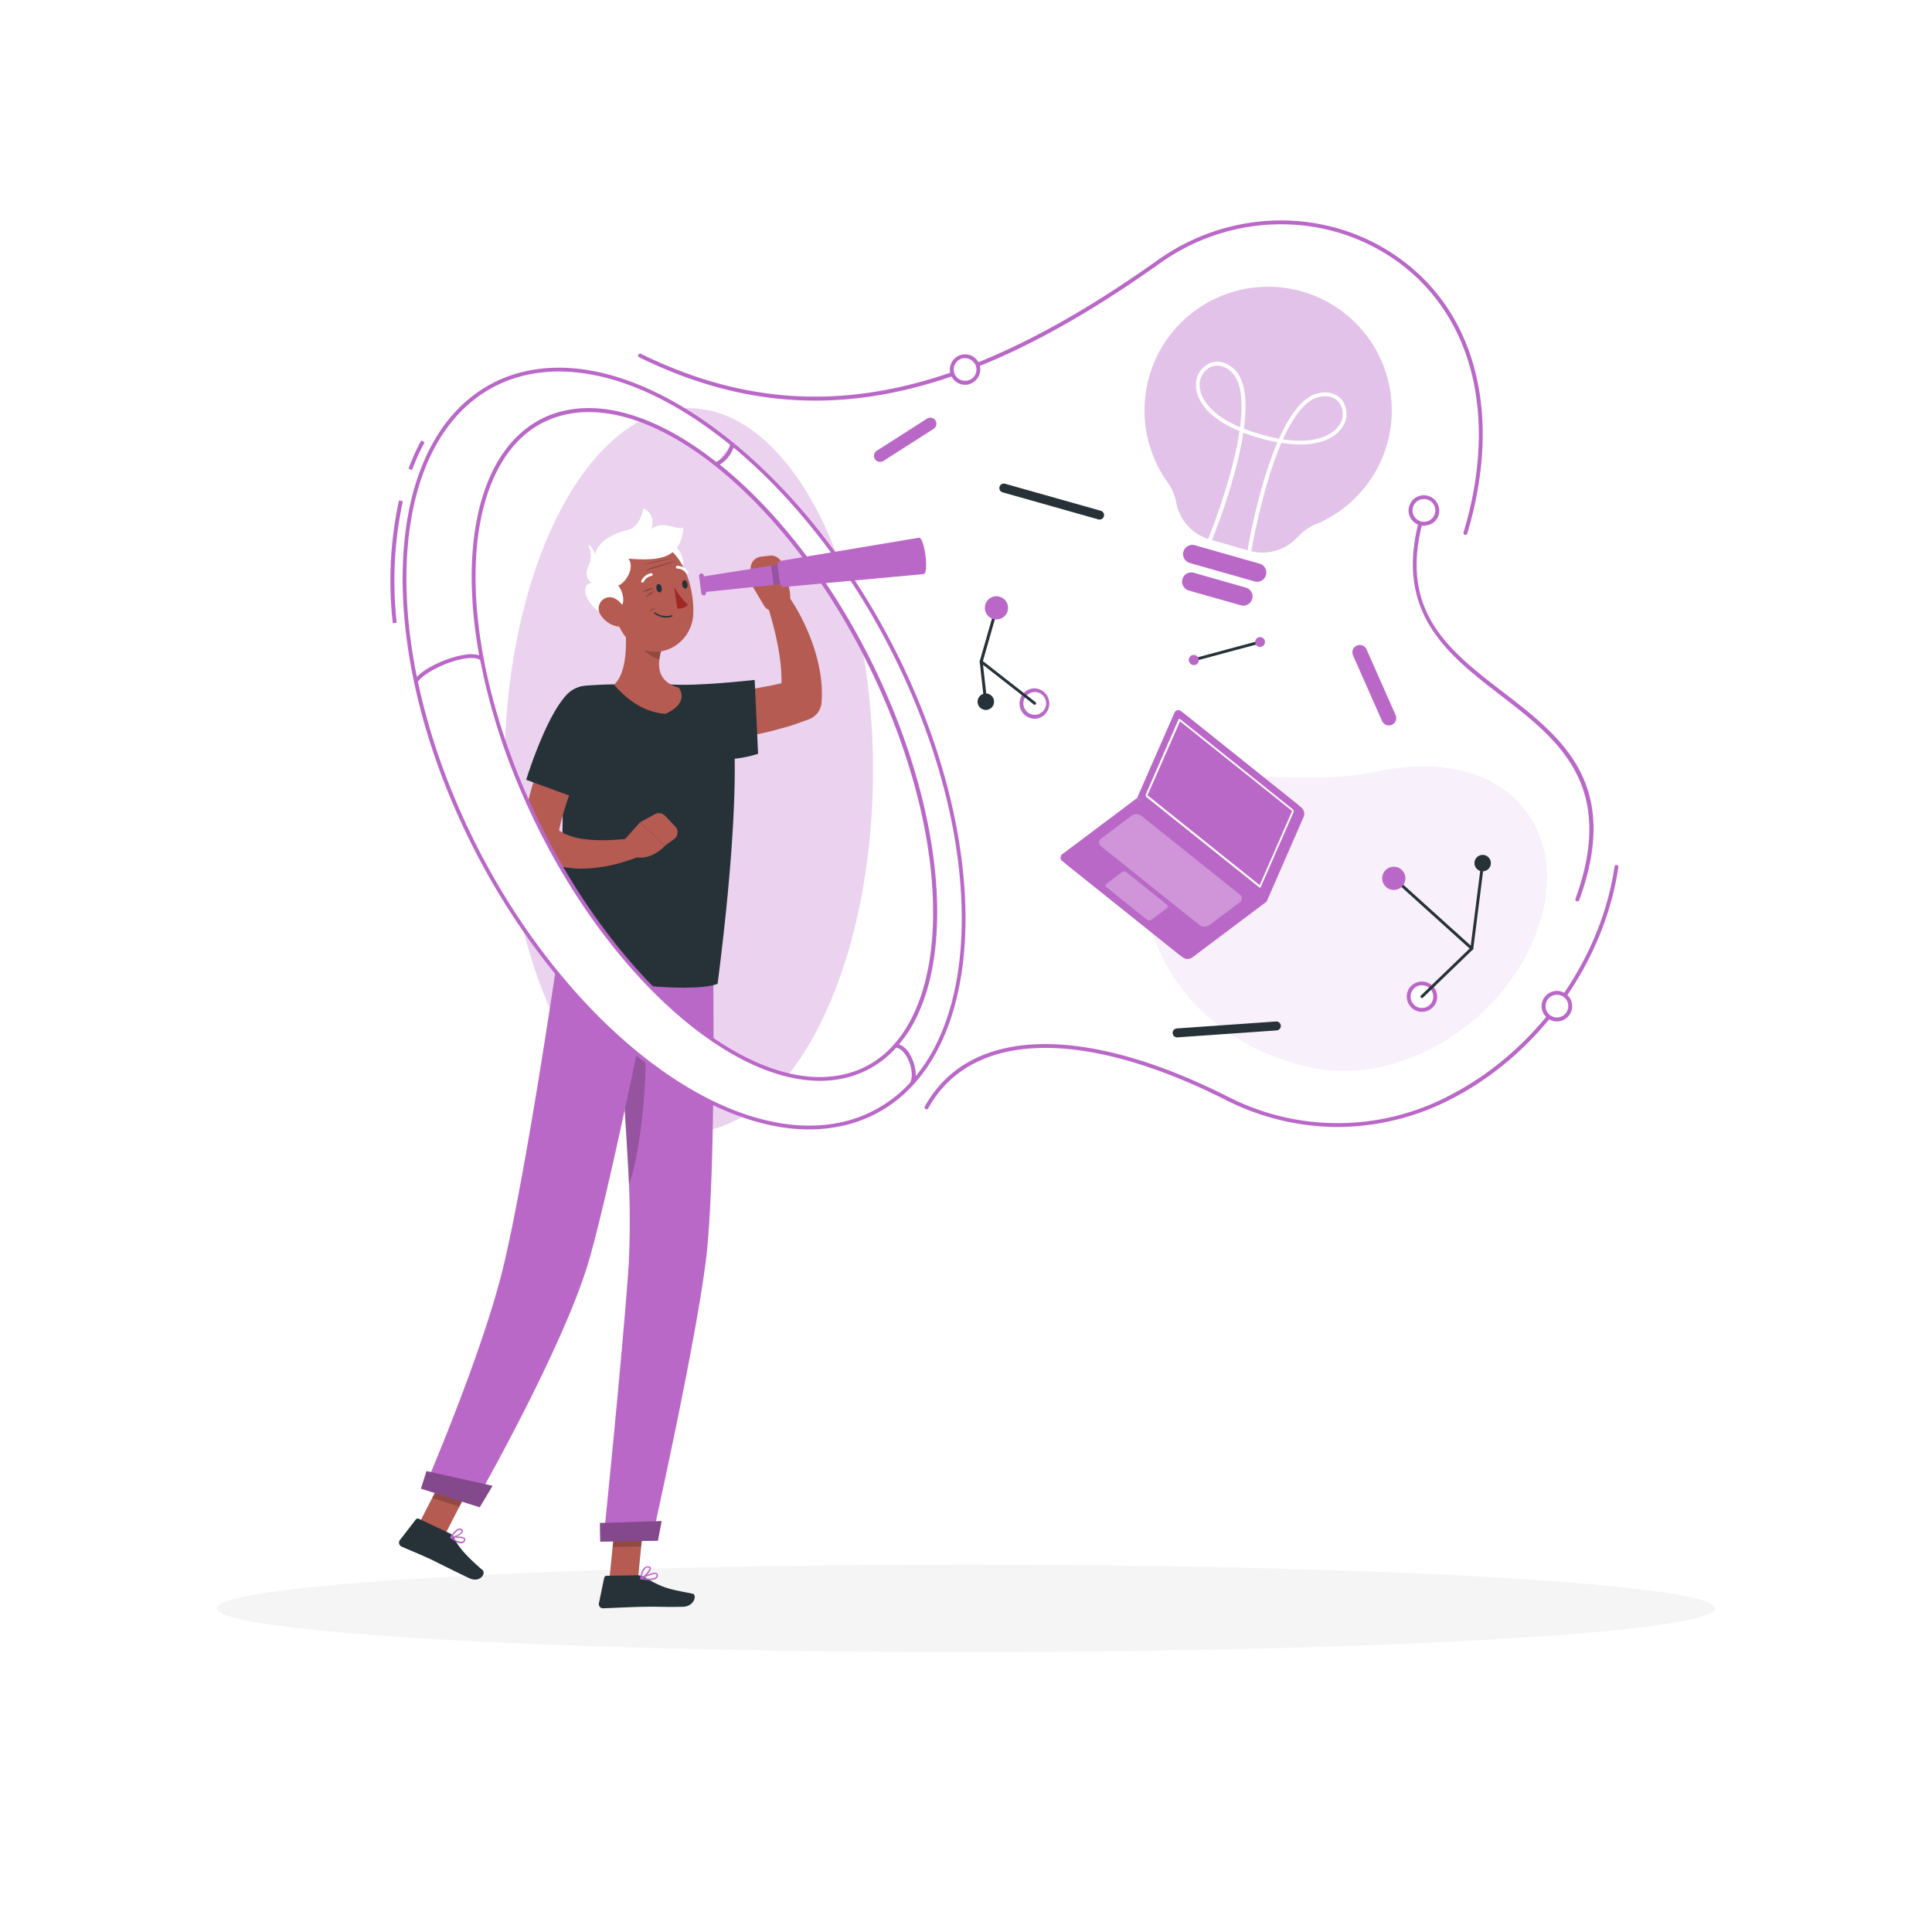 <svg class="animated" id="freepik_stories-visionary-technology" xmlns="http://www.w3.org/2000/svg" viewBox="0 0 500 500" version="1.1" xmlns:xlink="http://www.w3.org/1999/xlink" xmlns:svgjs="http://svgjs.com/svgjs"><style>svg#freepik_stories-visionary-technology:not(.animated) .animable {opacity: 0;}svg#freepik_stories-visionary-technology.animated #freepik--Device--inject-2 {animation: 6s Infinite  linear floating;animation-delay: 0s;}svg#freepik_stories-visionary-technology.animated #freepik--light-bulb--inject-2 {animation: 6s Infinite  linear wind;animation-delay: 0s;}            @keyframes floating {                0% {                    opacity: 1;                    transform: translateY(0px);                }                50% {                    transform: translateY(-10px);                }                100% {                    opacity: 1;                    transform: translateY(0px);                }            }                    @keyframes wind {                0% {                    transform: rotate( 0deg );                }                25% {                    transform: rotate( 1deg );                }                75% {                    transform: rotate( -1deg );                }            }        .animator-hidden { display: none; }</style><g id="freepik--background-complete--inject-2" class="animable animator-hidden" style="transform-origin: 250px 226.87px;"><rect y="382.4" width="500" height="0.25" style="fill: rgb(235, 235, 235); transform-origin: 250px 382.525px;" id="elvx1tmxe6egj" class="animable"></rect><rect x="324.56" y="389.21" width="33.12" height="0.25" style="fill: rgb(235, 235, 235); transform-origin: 341.12px 389.335px;" id="ellkqohm4hwxn" class="animable"></rect><rect x="428.57" y="391.4" width="8.69" height="0.25" style="fill: rgb(235, 235, 235); transform-origin: 432.915px 391.525px;" id="elpgd78nu8ld9" class="animable"></rect><rect x="358.68" y="398.49" width="19.19" height="0.25" style="fill: rgb(235, 235, 235); transform-origin: 368.275px 398.615px;" id="elab4krkuh8r" class="animable"></rect><rect x="206.81" y="395.11" width="43.19" height="0.25" style="fill: rgb(235, 235, 235); transform-origin: 228.405px 395.235px;" id="elexhhkq5ci5" class="animable"></rect><rect x="191.57" y="395.11" width="6.33" height="0.25" style="fill: rgb(235, 235, 235); transform-origin: 194.735px 395.235px;" id="elq39k2leczy" class="animable"></rect><rect x="77.31" y="390.89" width="93.68" height="0.25" style="fill: rgb(235, 235, 235); transform-origin: 124.15px 391.015px;" id="elkojfkcvprtk" class="animable"></rect><path d="M237,337.8H43.91a5.71,5.71,0,0,1-5.7-5.71V60.66A5.71,5.71,0,0,1,43.91,55H237a5.71,5.71,0,0,1,5.71,5.71V332.09A5.71,5.71,0,0,1,237,337.8ZM43.91,55.2a5.46,5.46,0,0,0-5.45,5.46V332.09a5.46,5.46,0,0,0,5.45,5.46H237a5.47,5.47,0,0,0,5.46-5.46V60.66A5.47,5.47,0,0,0,237,55.2Z" style="fill: rgb(235, 235, 235); transform-origin: 140.46px 196.4px;" id="eluux2g7g9i5" class="animable"></path><path d="M453.31,337.8H260.21a5.72,5.72,0,0,1-5.71-5.71V60.66A5.72,5.72,0,0,1,260.21,55h193.1A5.71,5.71,0,0,1,459,60.66V332.09A5.71,5.71,0,0,1,453.31,337.8ZM260.21,55.2a5.47,5.47,0,0,0-5.46,5.46V332.09a5.47,5.47,0,0,0,5.46,5.46h193.1a5.47,5.47,0,0,0,5.46-5.46V60.66a5.47,5.47,0,0,0-5.46-5.46Z" style="fill: rgb(235, 235, 235); transform-origin: 356.75px 196.4px;" id="elcako5b6ipue" class="animable"></path><g id="elc2iox3bun8k"><rect x="159.44" y="80.68" width="276.56" height="211.94" style="fill: rgb(230, 230, 230); transform-origin: 297.72px 186.65px; transform: rotate(180deg);" class="animable" id="el901n7sze30n"></rect></g><path d="M143.72,75.67H445.49A1.46,1.46,0,0,1,447,77.13h0a1.45,1.45,0,0,1-1.46,1.45H143.72a1.45,1.45,0,0,1-1.46-1.45h0A1.46,1.46,0,0,1,143.72,75.67Z" style="fill: rgb(245, 245, 245); transform-origin: 294.63px 77.125px;" id="elz081hzu4rk" class="animable"></path><g id="eldnicev9rffq"><rect x="153.21" y="80.68" width="279.87" height="211.94" style="fill: rgb(235, 235, 235); transform-origin: 293.145px 186.65px; transform: rotate(180deg);" class="animable" id="elivudmp3tsr"></rect></g><g id="elbxx6sewe3l4"><rect x="195.9" y="55.43" width="194.51" height="262.44" style="fill: rgb(250, 250, 250); transform-origin: 293.155px 186.65px; transform: rotate(90deg);" class="animable" id="eltrgs7jsjmpi"></rect></g><polygon points="370.46 283.91 309.92 89.4 274.69 89.4 335.24 283.91 370.46 283.91" style="fill: rgb(255, 255, 255); transform-origin: 322.575px 186.655px;" id="elsrr4duyde2b" class="animable"></polygon><polygon points="310.68 283.91 250.13 89.4 236.4 89.4 296.94 283.91 310.68 283.91" style="fill: rgb(255, 255, 255); transform-origin: 273.54px 186.655px;" id="elkfovzkki98b" class="animable"></polygon><g id="elci8hxd7p4a6"><rect x="65.23" y="186.1" width="194.51" height="1.11" style="fill: rgb(230, 230, 230); transform-origin: 162.485px 186.655px; transform: rotate(90deg);" class="animable" id="elhi7c0otjzem"></rect></g><g id="elztcfikb0hc"><g style="opacity: 0.4; transform-origin: 398.69px 175.585px;" class="animable" id="el96bt1b69rvm"><g id="elez548lpg4o"><rect x="412.22" y="73.06" width="27.05" height="205.05" style="fill: rgb(240, 240, 240); transform-origin: 425.745px 175.585px; transform: rotate(180deg);" class="animable" id="elj7l2923tnr"></rect></g><g id="elhuu98ogyufh"><rect x="401.68" y="73.06" width="21.08" height="205.05" style="fill: rgb(230, 230, 230); transform-origin: 412.22px 175.585px; transform: rotate(180deg);" class="animable" id="elb85f9hkdwp"></rect></g><g id="el2458bpkzdyq"><rect x="385.16" y="73.06" width="27.05" height="205.05" style="fill: rgb(240, 240, 240); transform-origin: 398.685px 175.585px; transform: rotate(180deg);" class="animable" id="elg7mfn0enddr"></rect></g><g id="elxi7e2htdq1g"><rect x="374.63" y="73.06" width="21.08" height="205.05" style="fill: rgb(230, 230, 230); transform-origin: 385.17px 175.585px; transform: rotate(180deg);" class="animable" id="ell82jzwnanr"></rect></g><g id="elmflvegyklt"><rect x="358.11" y="73.06" width="27.05" height="205.05" style="fill: rgb(240, 240, 240); transform-origin: 371.635px 175.585px; transform: rotate(180deg);" class="animable" id="elf0f7v2tecl4"></rect></g></g></g><g id="elzzwszbwh3ul"><g style="opacity: 0.4; transform-origin: 163.185px 175.595px;" class="animable" id="elylpkwch1tu"><g id="el2gyvjc7j3tk"><rect x="167.51" y="73.07" width="8.64" height="205.05" style="fill: rgb(240, 240, 240); transform-origin: 171.83px 175.595px; transform: rotate(180deg);" class="animable" id="elm2lnw451t4m"></rect></g><g id="eligi5er8qjn"><rect x="164.14" y="73.07" width="6.73" height="205.05" style="fill: rgb(230, 230, 230); transform-origin: 167.505px 175.595px; transform: rotate(180deg);" class="animable" id="elyd1x5rf76pr"></rect></g><g id="elrqlnyb52lh"><rect x="158.87" y="73.07" width="8.64" height="205.05" style="fill: rgb(240, 240, 240); transform-origin: 163.19px 175.595px; transform: rotate(180deg);" class="animable" id="elmmqtaijywd"></rect></g><g id="ell9rfweb9ffg"><rect x="155.5" y="73.07" width="6.73" height="205.05" style="fill: rgb(230, 230, 230); transform-origin: 158.865px 175.595px; transform: rotate(180deg);" class="animable" id="elemt5asvs0lj"></rect></g><g id="el6r2jkvhp7tv"><rect x="150.22" y="73.07" width="8.64" height="205.05" style="fill: rgb(240, 240, 240); transform-origin: 154.54px 175.595px; transform: rotate(180deg);" class="animable" id="elreec95rrh"></rect></g></g></g><g id="elnr8a4jnlk8p"><rect x="75.38" y="107.71" width="61.96" height="77.89" style="fill: rgb(240, 240, 240); transform-origin: 106.36px 146.655px; transform: rotate(180deg);" class="animable" id="elvjodb515b6d"></rect></g><g id="el57arizactbn"><rect x="61.7" y="107.71" width="73.27" height="77.89" style="fill: rgb(245, 245, 245); transform-origin: 98.335px 146.655px; transform: rotate(180deg);" class="animable" id="elxh1ot75vg5c"></rect></g><g id="elgsdmmtd0ra9"><rect x="65.53" y="116.16" width="65.61" height="60.99" style="fill: rgb(255, 255, 255); transform-origin: 98.335px 146.655px; transform: rotate(-90deg);" class="animable" id="elt6i9wp66xse"></rect></g><g id="elih38jl5oycp"><rect x="406.82" y="311.73" width="12.25" height="65.68" style="fill: rgb(240, 240, 240); transform-origin: 412.945px 344.57px; transform: rotate(180deg);" class="animable" id="elfigqzj1sj0c"></rect></g><g id="el43kdhelz22k"><rect x="229.53" y="377.41" width="184.48" height="6.1" style="fill: rgb(240, 240, 240); transform-origin: 321.77px 380.46px; transform: rotate(180deg);" class="animable" id="elw66ist61hy"></rect></g><rect x="224.46" y="311.73" width="182.35" height="65.68" style="fill: rgb(250, 250, 250); transform-origin: 315.635px 344.57px;" id="elzp7xx5za87" class="animable"></rect><rect x="234.84" y="319.72" width="161.61" height="20.21" style="fill: rgb(240, 240, 240); transform-origin: 315.645px 329.825px;" id="el2uumqbly6ce" class="animable"></rect><rect x="234.84" y="345.68" width="161.61" height="20.21" style="fill: rgb(240, 240, 240); transform-origin: 315.645px 355.785px;" id="el8spzj1zeqht" class="animable"></rect><g id="elg1o42d5jipn"><rect x="268.37" y="317.21" width="94.54" height="4.33" rx="1.84" style="fill: rgb(250, 250, 250); transform-origin: 315.64px 319.375px; transform: rotate(180deg);" class="animable" id="elvqraa9y3ai"></rect></g><g id="elxcoqekgz7za"><rect x="268.37" y="343.18" width="94.54" height="4.33" rx="1.84" style="fill: rgb(250, 250, 250); transform-origin: 315.64px 345.345px; transform: rotate(180deg);" class="animable" id="eloc2pbcsosna"></rect></g><g id="elna2yp085w9"><rect x="220.95" y="305.84" width="185.87" height="5.89" style="fill: rgb(240, 240, 240); transform-origin: 313.885px 308.785px; transform: rotate(180deg);" class="animable" id="el3x2z3c8whl6"></rect></g><rect x="406.82" y="305.84" width="15.94" height="5.89" style="fill: rgb(230, 230, 230); transform-origin: 414.79px 308.785px;" id="el2mdnmkyvlt" class="animable"></rect><path d="M100.27,352.56h5.94c0-5.31,0-32.43.42-63.3.36-28.61,1-40.07,1.58-44.45l-4.77,8.32c-1.66,6.51-4.42,17.64-4.66,24.48C98,299.13,101,330,100.27,352.56Z" style="fill: rgb(230, 230, 230); transform-origin: 103.43px 298.685px;" id="elsxxzc2ag79j" class="animable"></path><path d="M95.76,249.19C87.85,233.72,72,225.64,55.88,218c-6.34-3,11.46,34,24.41,50.83,10,13,19.77,12.75,22.69,25.63C103.54,279.54,102.58,262.53,95.76,249.19Z" style="fill: rgb(230, 230, 230); transform-origin: 78.835px 256.144px;" id="elo1v1joajmw" class="animable"></path><path d="M110.79,275.37c7-9.15,18.56-11.49,30.3-13.44,4.6-.76-11.41,21.36-22,30.38-8.2,7-14.73,4.78-18.09,13.16C102.27,294.92,104.75,283.25,110.79,275.37Z" style="fill: rgb(230, 230, 230); transform-origin: 121.45px 283.69px;" id="elm8l9n2gfnil" class="animable"></path><path d="M96.66,292.86c-5.45-7.11-14.42-8.93-23.54-10.44C69.54,281.83,82,299,90.19,306c6.37,5.45,11.44,3.72,14,10.23C103.29,308.05,101.36,299,96.66,292.86Z" style="fill: rgb(230, 230, 230); transform-origin: 88.34px 299.318px;" id="el5anopb5drzi" class="animable"></path><path d="M107.88,320.72c3.76-4.8,9.88-6,16.1-7,2.44-.38-6.14,11.24-11.77,16-4.37,3.66-7.81,2.45-9.63,6.87C103.28,331,104.65,324.86,107.88,320.72Z" style="fill: rgb(230, 230, 230); transform-origin: 113.493px 325.15px;" id="el048qqxrz3y" class="animable"></path><path d="M104.34,249.77C108.72,234.6,126,211,143.79,206.08c7-1.9-18.11,36.49-26.71,55.59-6.69,14.88-13,23.91-13.87,34.57C98.77,282.84,100,264.94,104.34,249.77Z" style="fill: rgb(230, 230, 230); transform-origin: 122.715px 251.126px;" id="elhfx8q1gwhei" class="animable"></path><path d="M105.82,382.4h0c-12.32,0-22.5-1.83-23.21-14.12l-2-21h50.51l-2,21C128.31,380.57,118.13,382.4,105.82,382.4Z" style="fill: rgb(240, 240, 240); transform-origin: 105.865px 364.84px;" id="elgwzq6nw5448" class="animable"></path><polygon points="134.34 351.55 77.29 351.55 75.66 339.92 135.97 339.92 134.34 351.55" style="fill: rgb(240, 240, 240); transform-origin: 105.815px 345.735px;" id="el7bag3h0dyw4" class="animable"></polygon></g><g id="freepik--Shadow--inject-2" class="animable" style="transform-origin: 250px 416.24px;"><ellipse id="freepik--path--inject-2" cx="250" cy="416.24" rx="193.89" ry="11.32" style="fill: rgb(245, 245, 245); transform-origin: 250px 416.24px;" class="animable"></ellipse></g><g id="freepik--Graphics--inject-2" class="animable" style="transform-origin: 291.991px 174.358px;"><path d="M379.24,138.43a.34.34,0,0,1-.14,0,.5.5,0,0,1-.34-.62c8.95-29.81,2.52-56-17.2-70.19-18.08-12.95-42.74-12.75-61.37.52-52.71,37.53-93,44.8-134.76,24.33a.5.5,0,1,1,.44-.9c41.38,20.29,81.37,13,133.74-24.25,19-13.51,44.11-13.71,62.53-.51,20.09,14.4,26.66,41,17.58,71.29A.5.5,0,0,1,379.24,138.43Z" style="fill: #BA68C8; transform-origin: 274.437px 97.742px;" id="el9zbtukic61i" class="animable"></path><path d="M346.15,291.67a64.5,64.5,0,0,1-29.06-7.07c-37-18.63-65.78-17.79-76.87,2.24a.5.5,0,0,1-.68.2.51.51,0,0,1-.2-.68c11.39-20.56,40.62-21.55,78.2-2.66a62.27,62.27,0,0,0,58.06-.43c22.09-11.49,38.67-34.66,42.24-59a.5.5,0,0,1,.57-.42.51.51,0,0,1,.42.57c-3.62,24.68-20.41,48.13-42.77,59.76A64.54,64.54,0,0,1,346.15,291.67Z" style="fill: #BA68C8; transform-origin: 329.058px 257.757px;" id="ela8zbe8grvak" class="animable"></path><path d="M408.2,233.25l-.17,0a.5.5,0,0,1-.3-.64c10.73-29.49-4.58-41.27-19.39-52.67-14-10.8-28.55-22-20.28-47.94a.49.49,0,0,1,.63-.32.49.49,0,0,1,.32.62C361,157.58,374.55,168,389,179.12c15.09,11.61,30.7,23.62,19.72,53.8A.48.48,0,0,1,408.2,233.25Z" style="fill: #BA68C8; transform-origin: 389.028px 182.453px;" id="elaar0lbarlff" class="animable"></path><g id="eljiivep5ntpg"><path d="M398.73,238.06c-7.31,24.85-35.19,43.89-60.41,38-30.58-7.19-46.7-33.25-41.28-58.58s33.65-12.32,59-17.75C388.56,192.72,406,213.2,398.73,238.06Z" style="fill: #BA68C8; opacity: 0.1; transform-origin: 348.184px 237.737px;" class="animable" id="elou0ttnkfxxs"></path></g><path d="M253.19,95.26a3.45,3.45,0,1,1-3.81-3A3.45,3.45,0,0,1,253.19,95.26Z" style="fill: rgb(255, 255, 255); transform-origin: 249.767px 95.688px;" id="eljxj33fl2kj" class="animable"></path><path d="M249.76,99.58a3.94,3.94,0,1,1,3.92-4.38h0a4,4,0,0,1-3.48,4.36A3.31,3.31,0,0,1,249.76,99.58Zm0-6.89-.32,0a2.94,2.94,0,1,0,3.25,2.6h0A3,3,0,0,0,249.76,92.69Z" style="fill: #BA68C8; transform-origin: 249.762px 95.64px;" id="elu6ks1lxlyu" class="animable"></path><path d="M372,131.74a3.45,3.45,0,1,1-3.8-3A3.45,3.45,0,0,1,372,131.74Z" style="fill: rgb(255, 255, 255); transform-origin: 368.577px 132.169px;" id="elin3oxzv0xp" class="animable"></path><path d="M368.53,136.07a3.95,3.95,0,1,1,2.47-7,4,4,0,0,1,1.46,2.65h0a4,4,0,0,1-.84,2.9A3.91,3.91,0,0,1,369,136,3.25,3.25,0,0,1,368.53,136.07Zm0-6.89a1.83,1.83,0,0,0-.33,0,2.9,2.9,0,0,0-2,1.08,2.94,2.94,0,0,0-.63,2.17,3,3,0,0,0,3.25,2.6,3,3,0,0,0,2-1.09,2.9,2.9,0,0,0,.62-2.16h0a2.92,2.92,0,0,0-2.92-2.62Z" style="fill: #BA68C8; transform-origin: 368.511px 132.12px;" id="elts8d0i0k1hq" class="animable"></path><path d="M406.35,260a3.44,3.44,0,1,1-3.8-3A3.45,3.45,0,0,1,406.35,260Z" style="fill: rgb(255, 255, 255); transform-origin: 402.936px 260.419px;" id="el2eveu7ijliw" class="animable"></path><path d="M402.92,264.35a3.95,3.95,0,1,1,3.93-4.38h0a3.94,3.94,0,0,1-3.49,4.35A3.15,3.15,0,0,1,402.92,264.35Zm0-6.89a1.94,1.94,0,0,0-.33,0,2.94,2.94,0,1,0,3.26,2.6h0a3,3,0,0,0-1.09-2A2.94,2.94,0,0,0,402.93,257.46Z" style="fill: #BA68C8; transform-origin: 402.924px 260.4px;" id="el87ym7jp51ze" class="animable"></path><path d="M371.07,259.52a3.44,3.44,0,1,1-1.45-4.65A3.42,3.42,0,0,1,371.07,259.52Z" style="fill: rgb(255, 255, 255); transform-origin: 368.029px 257.918px;" id="elxdkpqc5vjr8" class="animable"></path><path d="M368,261.87a4,4,0,0,1-1.83-.45,4,4,0,0,1-1.66-5.33,3.95,3.95,0,0,1,7,3.66h0A4,4,0,0,1,368,261.87Zm0-6.89a2.94,2.94,0,1,0,2.6,4.31h0a3,3,0,0,0-1.24-4A3,3,0,0,0,368,255Z" style="fill: #BA68C8; transform-origin: 368.004px 257.946px;" id="elorwb8iz6nl" class="animable"></path><path d="M380.91,245.87a.39.39,0,0,1-.25-.1l-20.18-18.22a.38.38,0,0,1,.5-.56l19.65,17.74,2.71-21.41a.37.37,0,0,1,.42-.32.37.37,0,0,1,.32.42l-2.8,22.12a.36.36,0,0,1-.24.3A.28.28,0,0,1,380.91,245.87Z" style="fill: rgb(38, 50, 56); transform-origin: 372.239px 234.433px;" id="el3z1kbwfnh1i" class="animable"></path><path d="M368,258.3a.37.37,0,0,1-.27-.12.38.38,0,0,1,0-.53l12.89-12.43a.38.38,0,0,1,.53,0,.37.37,0,0,1,0,.53l-12.89,12.43A.36.36,0,0,1,368,258.3Z" style="fill: rgb(38, 50, 56); transform-origin: 374.442px 251.706px;" id="elkk8mh7cap2" class="animable"></path><path d="M363.39,228.66a3,3,0,1,1-1.27-4A3,3,0,0,1,363.39,228.66Z" style="fill: #BA68C8; transform-origin: 360.712px 227.309px;" id="elb7feuqgfu48" class="animable"></path><path d="M385.59,224.35a2.12,2.12,0,1,1-.9-2.86A2.12,2.12,0,0,1,385.59,224.35Z" style="fill: rgb(38, 50, 56); transform-origin: 383.71px 223.37px;" id="elnza5dk87jdb" class="animable"></path><path d="M264.35,181.94a3.44,3.44,0,1,1,3.36,3.52A3.43,3.43,0,0,1,264.35,181.94Z" style="fill: rgb(255, 255, 255); transform-origin: 267.789px 182.021px;" id="eljbieqef301" class="animable"></path><path d="M267.79,186h-.1a3.93,3.93,0,0,1-3.84-4,3.94,3.94,0,0,1,4-3.85,3.95,3.95,0,0,1-.1,7.89Zm0-6.89a2.94,2.94,0,0,0-2.94,2.87,2.94,2.94,0,0,0,2.87,3,2.84,2.84,0,0,0,2.1-.81,2.94,2.94,0,0,0-2-5.07Z" style="fill: #BA68C8; transform-origin: 267.704px 182.095px;" id="elofxlqgabtu" class="animable"></path><path d="M255.08,182a.38.38,0,0,1-.38-.33l-1.15-10.4a.38.38,0,0,1,0-.15l4-13.9A.37.37,0,0,1,258,157a.38.38,0,0,1,.26.47l-3.94,13.83,1.15,10.32a.39.39,0,0,1-.33.42Z" style="fill: rgb(38, 50, 56); transform-origin: 255.909px 169.512px;" id="elwoshpjf7i7j" class="animable"></path><path d="M267.79,182.4a.4.4,0,0,1-.23-.08l-13.87-10.81a.38.38,0,0,1-.06-.53.37.37,0,0,1,.52-.06L268,181.73a.38.38,0,0,1,.07.52A.38.38,0,0,1,267.79,182.4Z" style="fill: rgb(38, 50, 56); transform-origin: 260.846px 176.62px;" id="el5gzpmjrqbar" class="animable"></path><path d="M254.88,157.24a3,3,0,1,1,2.93,3.07A3,3,0,0,1,254.88,157.24Z" style="fill: #BA68C8; transform-origin: 257.879px 157.311px;" id="elgi51tgoxf5j" class="animable"></path><path d="M253,181.56a2.13,2.13,0,1,1,2.07,2.17A2.13,2.13,0,0,1,253,181.56Z" style="fill: rgb(38, 50, 56); transform-origin: 255.13px 181.601px;" id="elj3yvzmvs8ve" class="animable"></path><path d="M353.67,168.08l7.52,17a1.9,1.9,0,0,1-1,2.51h0a1.92,1.92,0,0,1-2.51-1l-7.53-17a1.92,1.92,0,0,1,1-2.51h0A1.92,1.92,0,0,1,353.67,168.08Z" style="fill: #BA68C8; transform-origin: 355.673px 177.333px;" id="elad48qr1slhr" class="animable"></path><path d="M304.55,266.16l25.69-1.8a1.16,1.16,0,0,1,1.23,1.08h0a1.16,1.16,0,0,1-1.07,1.23l-25.69,1.8a1.15,1.15,0,0,1-1.23-1.08h0A1.15,1.15,0,0,1,304.55,266.16Z" style="fill: rgb(38, 50, 56); transform-origin: 317.475px 266.415px;" id="eluzfzafydzx" class="animable"></path><path d="M260.1,125.19l24.79,7a1.15,1.15,0,0,1,.79,1.43h0a1.16,1.16,0,0,1-1.42.8l-24.79-7a1.15,1.15,0,0,1-.79-1.43h0A1.16,1.16,0,0,1,260.1,125.19Z" style="fill: rgb(38, 50, 56); transform-origin: 272.18px 129.805px;" id="elkz773iqdj6" class="animable"></path><path d="M241.61,111l-13,8.3a1.58,1.58,0,0,1-2.17-.48h0a1.58,1.58,0,0,1,.48-2.18l13-8.3a1.59,1.59,0,0,1,2.18.49h0A1.57,1.57,0,0,1,241.61,111Z" style="fill: #BA68C8; transform-origin: 234.268px 113.821px;" id="elotub5dni5s" class="animable"></path><path d="M308.93,171.14a.38.38,0,0,1-.36-.27.38.38,0,0,1,.27-.46l17.2-4.63a.38.38,0,0,1,.2.73L309,171.13Z" style="fill: rgb(38, 50, 56); transform-origin: 317.523px 168.457px;" id="elfizeqov0u67" class="animable"></path><path d="M325,166.77a1.27,1.27,0,1,1,1.74.48A1.26,1.26,0,0,1,325,166.77Z" style="fill: #BA68C8; transform-origin: 326.108px 166.151px;" id="el2j3hiqrwerw" class="animable"></path><path d="M307.82,171.4a1.28,1.28,0,0,1,.49-1.74,1.26,1.26,0,0,1,1.73.48,1.28,1.28,0,1,1-2.22,1.26Z" style="fill: #BA68C8; transform-origin: 308.958px 170.813px;" id="eluvuqygbro8k" class="animable"></path></g><g id="freepik--Device--inject-2" class="animable" style="transform-origin: 306.006px 215.981px;"><path d="M337.39,211.38a2.09,2.09,0,0,0-.55-2.35l-30.22-24.19a1.11,1.11,0,0,0-1.79.48l-9.63,22L276,221.75a1.11,1.11,0,0,0-.07,1.86l30.22,24.19a2.07,2.07,0,0,0,2.4,0l19.25-14.46Z" style="fill: #BA68C8; transform-origin: 306.502px 216.372px;" id="elst0c8bp53x" class="animable"></path><path d="M326.83,232.6l-32.56-26.06,9.64-22a1.1,1.1,0,0,1,1.78-.48l30.23,24.19a2.09,2.09,0,0,1,.54,2.35Z" style="fill: #BA68C8; transform-origin: 315.443px 208.19px;" id="elo11nlz5wvkb" class="animable"></path><path d="M326.08,229.73a.22.22,0,0,1-.15-.06l-29.22-23.38h0a.72.72,0,0,1-.16-.75L305,186.19a.28.28,0,0,1,.17-.15.28.28,0,0,1,.22.05l29.21,23.38a.69.69,0,0,1,.16.75l-8.49,19.36a.24.24,0,0,1-.17.14Zm-29-23.82L326,229.08,334.35,210a.34.34,0,0,0,0-.17l-28.95-23.16L297,205.74A.26.26,0,0,0,297,205.91Zm0,0Z" style="fill: rgb(255, 255, 255); transform-origin: 315.657px 207.882px;" id="elkxzjiin4me" class="animable"></path><path d="M326.83,232.6l-32.56-26.06L275,221a1.12,1.12,0,0,0-.07,1.86l30.23,24.19a2.06,2.06,0,0,0,2.4,0Z" style="fill: #BA68C8; transform-origin: 300.649px 226.988px;" id="el95bqa8htglb" class="animable"></path><g id="el0cqgl039bsrm"><path d="M285,217l7.81-5.86a2.21,2.21,0,0,1,2.59,0l25.5,20.4a1.21,1.21,0,0,1-.08,2l-7.8,5.86a2.24,2.24,0,0,1-2.6,0l-25.49-20.4A1.23,1.23,0,0,1,285,217Z" style="fill: rgb(255, 255, 255); opacity: 0.3; transform-origin: 302.92px 225.268px;" class="animable" id="elmevsvv3tjz"></path></g><g id="elv63apsvm0ej"><path d="M286.4,228.71l3.94-3a1,1,0,0,1,1.17,0L302,234.14a.55.55,0,0,1,0,.91L298,238a1,1,0,0,1-1.17,0l-10.47-8.38A.55.55,0,0,1,286.4,228.71Z" style="fill: rgb(255, 255, 255); opacity: 0.3; transform-origin: 294.189px 231.855px;" class="animable" id="eljom2ew5iq5g"></path></g></g><g id="freepik--light-bulb--inject-2" class="animable animator-active" style="transform-origin: 328.194px 115.474px;"><g id="elga3zo48qrbq"><path d="M359,114.87a32,32,0,1,0-56.88,9.89,12.85,12.85,0,0,1,2.25,5.18h0a12.36,12.36,0,0,0,8.77,9.7l10.19,2.89a12.34,12.34,0,0,0,12.57-3.63h0a12.49,12.49,0,0,1,4.59-3.2A32,32,0,0,0,359,114.87Z" style="fill: #BA68C8; opacity: 0.4; transform-origin: 328.194px 108.606px;" class="animable" id="eld74gt5iugq"></path></g><path d="M324.65,150.46l-16.74-4.76a2.39,2.39,0,0,1-1.64-2.94h0a2.4,2.4,0,0,1,3-1.64L326,145.88a2.39,2.39,0,0,1,1.64,2.94h0A2.39,2.39,0,0,1,324.65,150.46Z" style="fill: #BA68C8; transform-origin: 316.955px 145.79px;" id="elonzg6yh79f" class="animable"></path><path d="M321.13,156.65l-13.48-3.83a2.4,2.4,0,0,1-1.64-2.95h0a2.39,2.39,0,0,1,2.94-1.64l13.48,3.84a2.39,2.39,0,0,1,1.64,2.94h0A2.39,2.39,0,0,1,321.13,156.65Z" style="fill: #BA68C8; transform-origin: 315.04px 152.44px;" id="eln6gy9i03l5k" class="animable"></path><path d="M323.37,143h-.09a.51.51,0,0,1-.41-.58c.16-1,2.77-16.36,7.73-27.95-1.38-.26-2.87-.61-4.47-1.06s-3.06-.94-4.37-1.45c-1.87,12.46-7.75,26.91-8.12,27.84a.5.5,0,0,1-.93-.38c.09-.23,6.21-15.28,8.09-27.85-9.71-4-11.15-9.24-11.28-11.51A6.08,6.08,0,0,1,313.07,94c2.28-.94,4.81-.18,6.77,2,2.64,3,2.91,8.64,2.07,14.94,1.33.53,2.83,1,4.49,1.51s3.2.82,4.62,1.08c2.6-5.8,5.81-10.48,9.62-11.62,2.83-.85,5.38-.16,6.82,1.83a6.09,6.09,0,0,1-.18,7c-1.31,1.87-5.27,5.53-15.66,3.86-5,11.68-7.72,27.69-7.76,27.94A.49.49,0,0,1,323.37,143Zm8.67-29.3c9.95,1.5,13.49-2.16,14.42-3.48a5.09,5.09,0,0,0,.19-5.89c-1.18-1.64-3.32-2.19-5.73-1.46C337.47,103.93,334.49,108.27,332,113.73ZM315,94.61a4.16,4.16,0,0,0-1.58.31,5.1,5.1,0,0,0-2.94,5.11c.1,1.62,1.18,6.59,10.44,10.54.78-5.93.53-11.18-1.86-13.88A5.55,5.55,0,0,0,315,94.61Z" style="fill: rgb(255, 255, 255); transform-origin: 328.988px 118.302px;" id="elm2y8x56u0ir" class="animable"></path></g><g id="freepik--Character--inject-2" class="animable" style="transform-origin: 178.24px 255.207px;"><g id="ele1sae3yxt3e"><ellipse cx="178.24" cy="199.33" rx="47.7" ry="93.7" style="fill: #BA68C8; opacity: 0.3; transform-origin: 178.24px 199.33px; transform: rotate(-26.41deg);" class="animable" id="elbou5950u6rv"></ellipse></g><polygon points="157.72 408.66 165.12 408.54 166.82 391.38 159.42 391.49 157.72 408.66" style="fill: rgb(181, 91, 82); transform-origin: 162.27px 400.02px;" id="elwvkm2vcqdxa" class="animable"></polygon><polygon points="108 395.15 115.05 397.39 123 381.94 115.95 379.7 108 395.15" style="fill: rgb(181, 91, 82); transform-origin: 115.5px 388.545px;" id="el9x84brcujnl" class="animable"></polygon><g id="ely136mc64fz"><polygon points="166.82 391.38 165.94 400.23 158.54 400.35 159.42 391.5 166.82 391.38" style="opacity: 0.2; transform-origin: 162.68px 395.865px;" class="animable" id="elebbyrcl5a15"></polygon></g><g id="el64g2r78qfd9"><polygon points="115.94 379.7 123 381.94 118.9 389.9 111.84 387.67 115.94 379.7" style="opacity: 0.2; transform-origin: 117.42px 384.8px;" class="animable" id="elbuykks0d7qg"></polygon></g><path d="M168.69,398.48l-12.53.19s5-48.67,6.57-71.67a243.65,243.65,0,0,0-.32-27.53c-.75-13.42-1.23-18.79-2.24-35.75-.72-12.1-1.6-19.93-1.6-19.93l25.93,2.13s1,58.71-1.92,81.1C179.52,350.3,168.69,398.48,168.69,398.48Z" style="fill: #BA68C8; transform-origin: 170.413px 321.23px;" id="eltpxmk6040k" class="animable"></path><g id="el5r7ynw9l06g"><path d="M165.7,260.05c3.25,12.08.1,39.11-2.95,46.46-.09-2.3-.21-4.65-.34-7-.75-13.42-1.24-18.79-2.25-35.75,0-.34,0-.67,0-1A18,18,0,0,1,165.7,260.05Z" style="opacity: 0.2; transform-origin: 163.616px 283.28px;" class="animable" id="ele0ypdu86ujt"></path></g><path d="M170.51,244.77s-12,60.32-18,81.15c-6.56,22.82-29.83,63.39-29.83,63.39l-12.92-4.09s14.88-34.35,20.37-56.83c6.26-25.62,14.92-85.71,14.92-85.71Z" style="fill: #BA68C8; transform-origin: 140.135px 315.995px;" id="el9cefo6wva4s" class="animable"></path><path d="M116.55,396.9l-8.16-3.84a.65.65,0,0,0-.79.19l-4.11,5.33a1.09,1.09,0,0,0,.42,1.66c2.65,1.18,4.63,1.93,7.94,3.48,2,1,6.76,3.38,9.57,4.7s4.44-1.22,3.45-2.08c-4.41-3.82-6.47-6.26-7.42-8.52A1.79,1.79,0,0,0,116.55,396.9Z" style="fill: rgb(38, 50, 56); transform-origin: 114.213px 400.896px;" id="eljpjoy12v3y8" class="animable"></path><path d="M165.06,407.68l-8.08.13a.64.64,0,0,0-.62.52L155,414.92a1.07,1.07,0,0,0,1.08,1.3c2.92-.09,7.12-.33,10.79-.39,4.28-.06,4.77.11,9.79,0,3,0,3.83-3.13,2.56-3.39-5.81-1.17-7.32-1.23-12.37-4.24A3.51,3.51,0,0,0,165.06,407.68Z" style="fill: rgb(38, 50, 56); transform-origin: 167.384px 411.95px;" id="elf7rpf0sir7" class="animable"></path><path d="M151.74,177.43a128.15,128.15,0,0,1,27.86,1,12.25,12.25,0,0,1,10.3,11.31c.63,9.75.41,28.91-4.18,64.85-5.7,2.5-30.58.09-42.8-3.75.66-4.11,4.53-37.27,1.69-65A7.7,7.7,0,0,1,151.74,177.43Z" style="fill: rgb(38, 50, 56); transform-origin: 166.539px 216.35px;" id="elx7wu3w7bnv" class="animable"></path><path d="M153.79,190.71l-1.52,3.11q-.75,1.6-1.47,3.24c-1,2.17-1.85,4.36-2.7,6.56s-1.58,4.42-2.25,6.63a65.61,65.61,0,0,0-1.56,6.64l-1-3.41a7.71,7.71,0,0,0,3.31,2.5,18.89,18.89,0,0,0,5.25,1.26,38.74,38.74,0,0,0,6,.17,59.61,59.61,0,0,0,6.18-.56l.15,0a2.49,2.49,0,0,1,1.31,4.76c-1.17.5-2.22.87-3.35,1.23s-2.24.68-3.39.94a37.8,37.8,0,0,1-7.14,1,24.42,24.42,0,0,1-7.74-.86,15.77,15.77,0,0,1-7.58-4.68,4.16,4.16,0,0,1-1-3.16l0-.25a62.61,62.61,0,0,1,1.29-8c.61-2.57,1.32-5.1,2.16-7.56s1.77-4.89,2.8-7.26c.52-1.19,1.05-2.36,1.61-3.53s1.12-2.3,1.81-3.54a5,5,0,0,1,8.88,4.57Z" style="fill: rgb(181, 91, 82); transform-origin: 151.139px 204.131px;" id="el60tgv2w5lkx" class="animable"></path><path d="M161.59,217.35l4-4.49,6.55,6s-4.45,4.94-9.17,2.35Z" style="fill: rgb(181, 91, 82); transform-origin: 166.865px 217.411px;" id="elfsap1e6ug" class="animable"></path><path d="M172.12,211.13l2.63,2.75a2.19,2.19,0,0,1-.3,3.28l-2.33,1.69-6.55-6,3.92-2.14A2.2,2.2,0,0,1,172.12,211.13Z" style="fill: rgb(181, 91, 82); transform-origin: 170.461px 214.65px;" id="elx3xb0cqr89" class="animable"></path><path d="M148.18,178.59c-6,3.68-12,23.21-12,23.21l15.8,5.8a53.5,53.5,0,0,0,6.51-15C160.88,183.55,154.81,174.54,148.18,178.59Z" style="fill: rgb(38, 50, 56); transform-origin: 147.601px 192.596px;" id="el33c5uv0s27z" class="animable"></path><path d="M182.19,178.89c-.13,0,.18,0,.33,0l.61.05c.44,0,.88.06,1.35.06.93,0,1.9,0,2.87,0,2-.06,4-.28,6-.52,1-.13,2-.28,3-.47s2-.37,3.06-.56l3.08-.68,3.07-.76-3.7,4.5a26.72,26.72,0,0,0,.38-5.47,47.39,47.39,0,0,0-.59-5.94q-.48-3-1.25-6.12c-.49-2-1.11-4.14-1.68-6.07l-.06-.18a3,3,0,0,1,5.31-2.59,48.41,48.41,0,0,1,3.64,6.13,54.07,54.07,0,0,1,2.78,6.58,44.2,44.2,0,0,1,1.84,7.14,32.45,32.45,0,0,1,.39,7.82,5.07,5.07,0,0,1-3.34,4.37l-.36.13-3.34,1.2c-1.13.37-2.26.72-3.41,1a67.65,67.65,0,0,1-7,1.66,56.62,56.62,0,0,1-7.34.87c-1.26,0-2.52.09-3.83,0-.65,0-1.32-.07-2-.14l-1.06-.13c-.4-.06-.65-.09-1.33-.24a6,6,0,0,1,2.54-11.72Z" style="fill: rgb(181, 91, 82); transform-origin: 193.898px 171.993px;" id="eld8pkcgr0zxa" class="animable"></path><path d="M197.73,156.73l-2.91-4.88,8.5-2.51s1.74,3.92,1,6.61a2.74,2.74,0,0,1-2.32,1.94l-1.52.19A2.81,2.81,0,0,1,197.73,156.73Z" style="fill: rgb(181, 91, 82); transform-origin: 199.662px 153.72px;" id="eldx0nl1q69w7" class="animable"></path><path d="M196.9,144.07l2.35-.27a3,3,0,0,1,3.2,2.2l.87,3.34-8.5,2.51-.53-4.49A3,3,0,0,1,196.9,144.07Z" style="fill: rgb(181, 91, 82); transform-origin: 198.797px 147.817px;" id="elxoaf7bk8i59" class="animable"></path><path d="M173.09,177.1c7,.61,22.22-1.14,22.22-1.14l.88,19.12a28.58,28.58,0,0,1-16,.5C171.07,193.26,165.36,176.43,173.09,177.1Z" style="fill: rgb(38, 50, 56); transform-origin: 182.829px 186.224px;" id="elo8ja8inzlj" class="animable"></path><path d="M161.4,158.37c.82,5.46,1.43,15.41-2.52,18.85,2.81,3.05,6.88,7,13.3,7.53,4.07-1.79,5.1-4.36,3.51-6.77-6-1.71-5.61-6.18-4.37-10.33Z" style="fill: rgb(181, 91, 82); transform-origin: 167.641px 171.56px;" id="elcs0i8hq1g5" class="animable"></path><g id="elgflonwb1dyt"><path d="M165.45,162.16l5.87,5.48a17.92,17.92,0,0,0-.66,3c-2.28-.43-5.33-3.11-5.47-5.53A7.82,7.82,0,0,1,165.45,162.16Z" style="opacity: 0.2; transform-origin: 168.234px 166.4px;" class="animable" id="elrm4nc4yqu0p"></path></g><path d="M173.2,140c7.48,5,1.08,13,1.08,13S170.57,146.44,173.2,140Z" style="fill: rgb(255, 255, 255); transform-origin: 174.544px 146.5px;" id="el8nwwqyu9alf" class="animable"></path><path d="M157.45,152.54c1.78,7.12,2.46,11.38,6.78,14.4,6.51,4.55,14.79-.4,15.18-7.91.34-6.76-2.63-17.28-10.21-18.84A10,10,0,0,0,157.45,152.54Z" style="fill: rgb(181, 91, 82); transform-origin: 168.275px 154.327px;" id="elj7hz4vstapf" class="animable"></path><g id="elwte95h6okmf"><path d="M169.26,152.23a4.11,4.11,0,0,0-3,1A8.1,8.1,0,0,0,169.26,152.23Z" style="opacity: 0.2; transform-origin: 167.76px 152.725px;" class="animable" id="elwh9gzuqtg5f"></path></g><g id="elq7uhtie5i"><path d="M169.45,153a3.37,3.37,0,0,0-2.39,1.54A6.68,6.68,0,0,0,169.45,153Z" style="opacity: 0.2; transform-origin: 168.255px 153.77px;" class="animable" id="elwl8a3ihto4l"></path></g><g id="elrgk9bmoshlm"><path d="M169.65,157.6a1.17,1.17,0,0,0-1.61.88A3.61,3.61,0,0,1,169.65,157.6Z" style="opacity: 0.2; transform-origin: 168.845px 157.994px;" class="animable" id="elr5lbivu53d"></path></g><g id="elj3qjhfkhc5r"><path d="M173.89,144.62a42.14,42.14,0,0,0-7.64,1.51C170.54,145.42,173.89,144.62,173.89,144.62Z" style="opacity: 0.2; transform-origin: 170.07px 145.375px;" class="animable" id="els9l5f98d5i"></path></g><g id="elq6gyu3kkoo"><path d="M175.17,145.11s-5.82,1.2-8.38,2.62A74.79,74.79,0,0,0,175.17,145.11Z" style="opacity: 0.2; transform-origin: 170.98px 146.42px;" class="animable" id="elcm2z0bwgb8c"></path></g><path d="M159.47,157.51c3-.3,1.66-4.89.5-5.93,2.33-1,4.29-4.91,2.66-7,8.63.67,13.56-.25,14.22-8-2.47.5-5.07-2-8.39.33a3.91,3.91,0,0,0-2-5.37s-.54,5-4.33,5.75-7.8,3.41-8.05,6.21c-.9-2.31-1.83-2.46-1.83-2.46a6.29,6.29,0,0,1,0,5.56c-1.42,3.19,1,4.24,1,4.24s-3.1,0-1.15,4.18C153.54,157.94,158.8,161.69,159.47,157.51Z" style="fill: rgb(255, 255, 255); transform-origin: 164.153px 145.457px;" id="elblijkwrdtg7" class="animable"></path><path d="M155.51,159.23a6.59,6.59,0,0,0,4.12,2.86c2.25.47,3.22-1.58,2.47-3.63-.68-1.84-2.66-4.3-4.86-3.85A2.94,2.94,0,0,0,155.51,159.23Z" style="fill: rgb(181, 91, 82); transform-origin: 158.642px 158.357px;" id="ely884stxzufa" class="animable"></path><polygon points="124.15 390.08 108.94 385.26 110.38 380.72 127.47 384.53 124.15 390.08" style="fill: #BA68C8; transform-origin: 118.205px 385.4px;" id="el2n9n72d1qz6" class="animable"></polygon><g id="el2opgjrup7x6"><polygon points="124.15 390.08 108.94 385.26 110.38 380.72 127.47 384.53 124.15 390.08" style="opacity: 0.3; transform-origin: 118.205px 385.4px;" class="animable" id="ela0f202govz5"></polygon></g><polygon points="170.27 398.74 155.34 398.98 155.26 394.15 171.23 393.64 170.27 398.74" style="fill: #BA68C8; transform-origin: 163.245px 396.31px;" id="ell7p3u3pxo7q" class="animable"></polygon><g id="elyb76f299j1"><polygon points="170.27 398.74 155.34 398.98 155.26 394.15 171.23 393.64 170.27 398.74" style="opacity: 0.3; transform-origin: 163.245px 396.31px;" class="animable" id="elxo7eay8bacn"></polygon></g><path d="M169.87,152.31c.09.59.47,1,.86,1s.63-.58.54-1.17-.47-1-.86-1S169.78,151.72,169.87,152.31Z" style="fill: rgb(38, 50, 56); transform-origin: 170.57px 152.225px;" id="elmxdg862g4v" class="animable"></path><path d="M176.54,151.32c.09.59.47,1,.86,1s.63-.58.54-1.17-.47-1-.86-1S176.45,150.73,176.54,151.32Z" style="fill: rgb(38, 50, 56); transform-origin: 177.24px 151.235px;" id="el251had96uap" class="animable"></path><path d="M174.47,151.92a21,21,0,0,0,3.57,4.63,3.44,3.44,0,0,1-2.74.95Z" style="fill: rgb(160, 39, 36); transform-origin: 176.255px 154.719px;" id="el61758z8g2d" class="animable"></path><path d="M173.13,159.77a4.87,4.87,0,0,1-3.77-1,.17.17,0,1,1,.23-.26,4.72,4.72,0,0,0,4.21.72.17.17,0,0,1,.21.12.17.17,0,0,1-.12.22A5.43,5.43,0,0,1,173.13,159.77Z" style="fill: rgb(38, 50, 56); transform-origin: 171.66px 159.146px;" id="elpzxkz3s42t" class="animable"></path><path d="M166.31,150.76a.33.33,0,0,1-.17,0,.34.34,0,0,1-.16-.47,3.49,3.49,0,0,1,2.54-1.94.36.36,0,0,1,.39.31.36.36,0,0,1-.31.39h0a2.73,2.73,0,0,0-2,1.56A.38.38,0,0,1,166.31,150.76Z" style="fill: rgb(255, 255, 255); transform-origin: 167.426px 149.56px;" id="el78nu55v8kt3" class="animable"></path><path d="M177.82,148.48a.35.35,0,0,1-.3-.14,2.78,2.78,0,0,0-2.23-1.2.35.35,0,0,1,0-.7,3.48,3.48,0,0,1,2.83,1.48.35.35,0,0,1-.07.49A.37.37,0,0,1,177.82,148.48Z" style="fill: rgb(255, 255, 255); transform-origin: 176.566px 147.46px;" id="el57n8mfnfkg4" class="animable"></path><path d="M118.22,399.11a8.62,8.62,0,0,1-1.64-1.07.16.16,0,0,1-.06-.18.18.18,0,0,1,.15-.13c.31,0,3.1-.35,3.66.38a.55.55,0,0,1,.06.58,1.06,1.06,0,0,1-.72.68A2.25,2.25,0,0,1,118.22,399.11ZM117.14,398a3.56,3.56,0,0,0,2.44,1,.7.7,0,0,0,.48-.47c0-.13,0-.19,0-.23C119.76,398,118.26,397.94,117.14,398Z" style="fill: #BA68C8; transform-origin: 118.479px 398.522px;" id="ely2mqzbb7kd" class="animable"></path><path d="M116.61,398.07a.23.23,0,0,1-.07-.07.19.19,0,0,1,0-.18c0-.08,1.11-1.93,2.19-2.21a.94.94,0,0,1,.77.12h0a.59.59,0,0,1,.31.65c-.21.81-2.24,1.65-3.11,1.7Zm2.63-2.08a.63.63,0,0,0-.43,0c-.69.18-1.43,1.2-1.77,1.73.93-.2,2.3-.91,2.43-1.39,0,0,0-.14-.16-.27h0Z" style="fill: #BA68C8; transform-origin: 118.17px 396.828px;" id="elh11lfut54sr" class="animable"></path><path d="M165.8,408.69a.18.18,0,0,1-.12-.13.2.2,0,0,1,.09-.19c.33-.17,3.29-1.73,4.19-1.24a.54.54,0,0,1,.3.46h0a1,1,0,0,1-.32.86c-.8.73-2.92.47-4.12.25Zm3.93-1.28c-.56-.19-2.16.45-3.33,1,1.64.25,2.86.16,3.31-.25a.67.67,0,0,0,.2-.57.19.19,0,0,0-.11-.18Z" style="fill: #BA68C8; transform-origin: 167.973px 407.983px;" id="elimfn06dmoom" class="animable"></path><path d="M165.8,408.69l-.05,0a.16.16,0,0,1-.07-.16c0-.08.17-2.08,1.1-2.86a1.3,1.3,0,0,1,1-.32h0c.48,0,.63.28.66.48.15.84-1.59,2.46-2.48,2.88A.15.15,0,0,1,165.8,408.69Zm2.1-3-.18,0h0a.94.94,0,0,0-.71.23,4.1,4.1,0,0,0-.94,2.3c.9-.56,2.08-1.84,2-2.34C168.06,405.84,168.05,405.76,167.9,405.71Zm-.16-.2Z" style="fill: #BA68C8; transform-origin: 167.063px 407.034px;" id="eluviajxaamlk" class="animable"></path><path d="M101.65,161.26a98.71,98.71,0,0,1,1.61-31.77l1,.23a97.87,97.87,0,0,0-1.59,31.45Zm5-39.62-.93-.34A57.49,57.49,0,0,1,109,114l.89.47A57.57,57.57,0,0,0,106.63,121.64Z" style="fill: #BA68C8; transform-origin: 105.465px 137.63px;" id="ela0n36g4mqfb" class="animable"></path><path d="M136.91,96.4c33.28-6.65,78.21,31.54,100.37,85.29s13.15,102.72-20.11,109.36S139,259.51,116.8,205.76,103.65,103,136.91,96.4Zm-2.62,105.87c19.58,47.51,57,81.73,83.46,76.43s32.12-48.1,12.54-95.61-57-81.74-83.47-76.44S114.7,154.75,134.29,202.27ZM107.6,176.4c2.08-3.65,14.39-8.51,17.11-5.8m107,100.07c3.13-.38,6.21,7.16,4.12,9.95M185.3,120.07c2.1-.57,3.94-3.46,4.19-5.15" style="fill: rgb(255, 255, 255); transform-origin: 177.031px 193.724px;" id="el1uyhzl7s528" class="animable"></path><path d="M209.45,292.3c-32.37,0-72.59-36.57-93.11-86.35-14.28-34.62-16.09-69.31-4.74-90.53,5.67-10.6,14.39-17.35,25.21-19.51h0c33.44-6.68,78.72,31.71,100.93,85.59,14.27,34.63,16.09,69.32,4.73,90.53a42.4,42.4,0,0,1-6.24,8.86l0,0h0a34.67,34.67,0,0,1-18.93,10.62A39.73,39.73,0,0,1,209.45,292.3ZM108.16,176.45a169.29,169.29,0,0,0,9.1,29.12c22,53.45,66.81,91.58,99.81,85a33.75,33.75,0,0,0,18.39-10.31c1-1.53.41-4.69-.81-6.79-.84-1.46-1.85-2.3-2.75-2.3h0a25.47,25.47,0,0,1-14.05,8c-26.69,5.35-64.38-29.09-84-76.73a164.61,164.61,0,0,1-9.57-31.6c-.64-.52-1.93-.67-3.67-.44C116,171,109.76,174.08,108.16,176.45Zm26.59,25.63c19.47,47.22,56.66,81.38,82.91,76.13,7.72-1.54,13.74-6.26,17.9-14,9.62-18,7.42-49-5.74-80.89-19.47-47.23-56.65-81.38-82.9-76.14-7.73,1.54-13.76,6.27-17.92,14C119.39,139.16,121.59,170.15,134.75,202.08Zm97.92,68.2a5.46,5.46,0,0,1,2.85,2.68A10.65,10.65,0,0,1,237,278.5a41.62,41.62,0,0,0,4.61-6.94c11.22-20.95,9.39-55.32-4.77-89.68-11.27-27.34-28.5-50.67-47-66.06a8.5,8.5,0,0,1-3.55,4.42c17.09,13.75,33.59,36.16,44.52,62.66,13.27,32.19,15.45,63.51,5.7,81.74A33.82,33.82,0,0,1,232.67,270.28ZM137,96.89c-10.52,2.1-19,8.67-24.53,19-7.87,14.71-9.32,36-4.58,59.29,2.44-2.6,8.45-5.21,12.55-5.76a7.72,7.72,0,0,1,3.57.18c-3.54-19.6-2.25-37,4.1-48.9,4.25-7.94,10.68-13,18.6-14.55,11.59-2.31,25.26,2.87,38.62,13.38,1.68-.59,3.23-2.91,3.6-4.41C171.46,100.89,152.87,93.72,137,96.89Z" style="fill: #BA68C8; transform-origin: 177.037px 193.727px;" id="elejfeqtmv859" class="animable"></path><polygon points="182.08 153.25 213.25 150.03 212.51 144.37 181.56 149.25 182.08 153.25" style="fill: #BA68C8; transform-origin: 197.405px 148.81px;" id="elouuhzsq67nr" class="animable"></polygon><g id="elmkxnds75jcd"><polygon points="199.56 146.41 200.21 151.37 213.24 150.03 212.5 144.37 199.56 146.41" style="opacity: 0.2; transform-origin: 206.4px 147.87px;" class="animable" id="el8lgennfrc5v"></polygon></g><path d="M201.89,151.08a1,1,0,0,0,1,.83l36.15-3.34c1.44-.19.21-9.6-1.22-9.41l-35.81,6a1,1,0,0,0-.79,1.07Z" style="fill: #BA68C8; transform-origin: 220.45px 145.534px;" id="elbho5bq7vpd8" class="animable"></path><path d="M182.19,154.07h0a.62.62,0,0,0,.54-.69l-.58-4.42a.63.63,0,0,0-.7-.54h0a.63.63,0,0,0-.53.7l.58,4.42A.61.61,0,0,0,182.19,154.07Z" style="fill: #BA68C8; transform-origin: 181.825px 151.246px;" id="eldjn03xq87qf" class="animable"></path></g><g id="freepik--Plant--inject-2" class="animable animator-hidden" style="transform-origin: 304.06px 355.44px;"><path d="M312.61,305.21a1,1,0,0,1,1.95.49,17.42,17.42,0,0,1-2,9c-3.16,5.43-9.73,7.36-9.73,7.36Z" style="fill: #BA68C8; transform-origin: 308.71px 313.256px;" id="elvn12wz040c" class="animable"></path><path d="M304.51,333.81a25.27,25.27,0,0,1-15.45-5,31.85,31.85,0,0,1-8.51-11.16,1,1,0,0,1,1.58-1.29Z" style="fill: #BA68C8; transform-origin: 292.416px 324.9px;" id="el2232lqazymij" class="animable"></path><path d="M323.41,346.4c-5.79,8.52-16.8,10.91-16.8,10.91L325.87,329a1,1,0,0,1,1.91.56C327.85,333.49,327.34,340.61,323.41,346.4Z" style="fill: #BA68C8; transform-origin: 317.204px 342.842px;" id="elo72oxct0vg" class="animable"></path><path d="M306.37,392.17h-.06a.44.44,0,0,1-.38-.51c3-21.24-2.49-77.9-8.93-91.86a.45.45,0,1,1,.82-.38c6.49,14,12,71,9,92.37A.45.45,0,0,1,306.37,392.17Z" style="fill: rgb(38, 50, 56); transform-origin: 302.309px 345.664px;" id="el8fjt87c9vn" class="animable"></path><path d="M293.82,367h25.1a2.26,2.26,0,0,1,2.26,2.45l-3.55,44.85a2.26,2.26,0,0,1-2.26,2.08h-18a2.26,2.26,0,0,1-2.26-2.08l-3.56-44.85A2.27,2.27,0,0,1,293.82,367Z" style="fill: #BA68C8; transform-origin: 306.365px 391.69px;" id="elwhn6znodv7d" class="animable"></path><path d="M293.68,302.11a4.5,4.5,0,1,0,1.22-6.24A4.5,4.5,0,0,0,293.68,302.11Z" style="fill: rgb(255, 255, 255); transform-origin: 297.416px 299.601px;" id="elapj9264df" class="animable"></path><path d="M297.42,304.7a5.1,5.1,0,1,1,2.84-.87A5.1,5.1,0,0,1,297.42,304.7Zm0-9a3.89,3.89,0,1,0,3.24,1.72A3.91,3.91,0,0,0,297.4,295.71Z" style="fill: #BA68C8; transform-origin: 297.411px 299.6px;" id="elr1b777qyqmq" class="animable"></path><path d="M297.73,314.88a1.9,1.9,0,1,0,1.71-2.08A1.9,1.9,0,0,0,297.73,314.88Z" style="fill: rgb(38, 50, 56); transform-origin: 299.621px 314.691px;" id="el463yqff99oq" class="animable"></path><path d="M302.63,353.47a1.9,1.9,0,1,0,1.9-1.9A1.9,1.9,0,0,0,302.63,353.47Z" style="fill: rgb(38, 50, 56); transform-origin: 304.53px 353.47px;" id="ele9ph1mlgakb" class="animable"></path><path d="M308.22,341.15a2.82,2.82,0,1,0-3.2-2.4A2.83,2.83,0,0,0,308.22,341.15Z" style="fill: rgb(38, 50, 56); transform-origin: 307.813px 338.359px;" id="elf6rxnjx9okv" class="animable"></path></g><defs>     <filter id="active" height="200%">         <feMorphology in="SourceAlpha" result="DILATED" operator="dilate" radius="2"></feMorphology>                <feFlood flood-color="#32DFEC" flood-opacity="1" result="PINK"></feFlood>        <feComposite in="PINK" in2="DILATED" operator="in" result="OUTLINE"></feComposite>        <feMerge>            <feMergeNode in="OUTLINE"></feMergeNode>            <feMergeNode in="SourceGraphic"></feMergeNode>        </feMerge>    </filter>    <filter id="hover" height="200%">        <feMorphology in="SourceAlpha" result="DILATED" operator="dilate" radius="2"></feMorphology>                <feFlood flood-color="#ff0000" flood-opacity="0.5" result="PINK"></feFlood>        <feComposite in="PINK" in2="DILATED" operator="in" result="OUTLINE"></feComposite>        <feMerge>            <feMergeNode in="OUTLINE"></feMergeNode>            <feMergeNode in="SourceGraphic"></feMergeNode>        </feMerge>            <feColorMatrix type="matrix" values="0   0   0   0   0                0   1   0   0   0                0   0   0   0   0                0   0   0   1   0 "></feColorMatrix>    </filter></defs></svg>